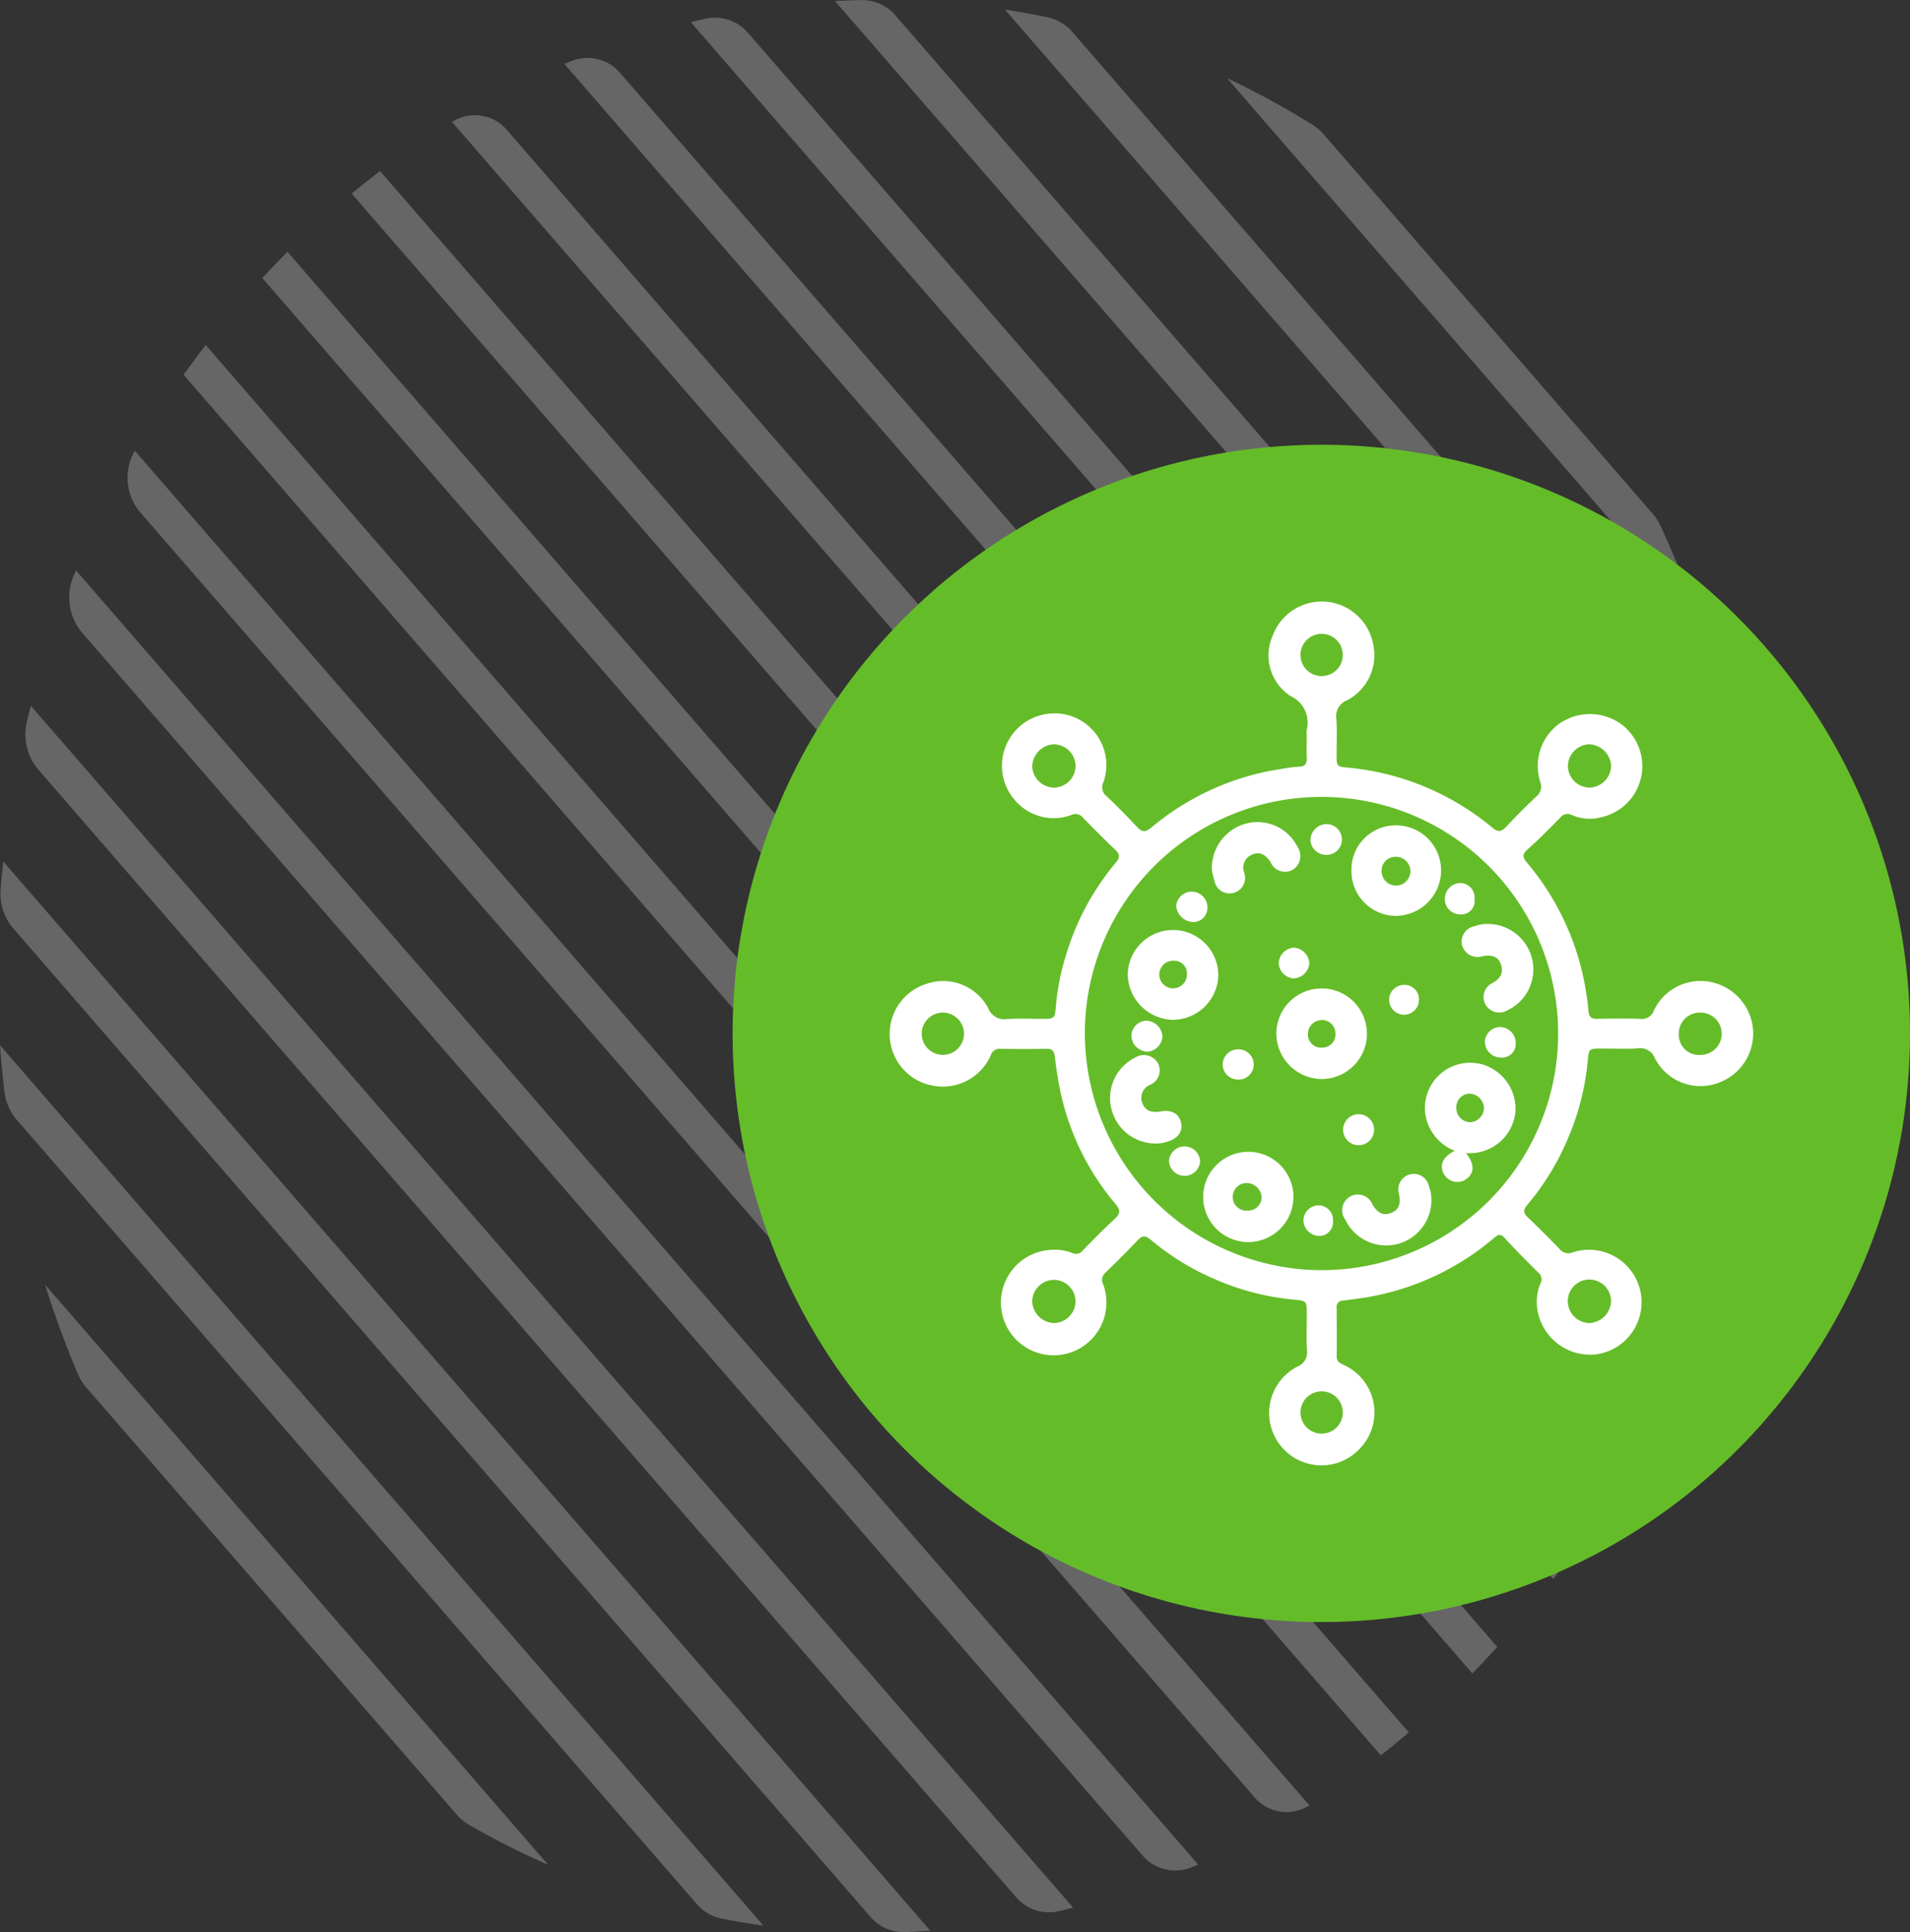 <svg xmlns="http://www.w3.org/2000/svg" width="73" height="73.85" viewBox="0 0 73 73.85">
  <rect x="0" y="0" width="73" height="73.85" fill="#333333" stroke="none"/>
  <g id="Сгруппировать_9769" data-name="Сгруппировать 9769" transform="translate(-953 -1868)">
    <g id="Сгруппировать_74" data-name="Сгруппировать 74" transform="translate(794.113 1422.346)" opacity="0.251">
      <path id="Контур_1450" data-name="Контур 1450" d="M161.643,466.249c-.036.087-.071.173-.106.259a2.089,2.089,0,0,0,.34,2.122l40.508,46.716a1.653,1.653,0,0,0,1.91.473l.24-.1Z" transform="translate(0.146 1.204)" fill="#fff"/>
      <path id="Контур_1451" data-name="Контур 1451" d="M163.772,461.932l-.007.013a2.04,2.04,0,0,0,.2,2.325l42.585,49.112a1.607,1.607,0,0,0,2.1.333l.012-.007Z" transform="translate(0.269 0.951)" fill="#fff"/>
      <path id="Контур_1452" data-name="Контур 1452" d="M166.362,458.112c-.287.375-.57.751-.845,1.138l45.756,52.77c.364-.283.72-.577,1.073-.874Z" transform="translate(0.387 0.728)" fill="#fff"/>
      <path id="Контур_1453" data-name="Контур 1453" d="M159.01,476.763q-.056.537-.1,1.079a2.036,2.036,0,0,0,.483,1.48l32.745,37.764a1.667,1.667,0,0,0,1.321.6c.329-.012.657-.031.983-.054Z" transform="translate(0.001 1.818)" fill="#fff"/>
      <path id="Контур_1454" data-name="Контур 1454" d="M160.514,492.046c.362,1.158.779,2.288,1.243,3.391a1.985,1.985,0,0,0,.333.538l14.159,16.33a1.836,1.836,0,0,0,.473.392,31.415,31.415,0,0,0,3.021,1.525Z" transform="translate(0.095 2.711)" fill="#fff"/>
      <path id="Контур_1455" data-name="Контур 1455" d="M160.012,471.141q-.079.3-.152.613a2.08,2.08,0,0,0,.438,1.828l37.346,43.071a1.67,1.67,0,0,0,1.64.567q.283-.067.563-.139Z" transform="translate(0.054 1.489)" fill="#fff"/>
      <path id="Контур_1456" data-name="Контур 1456" d="M158.887,483.4c.041.594.1,1.182.168,1.768a2.017,2.017,0,0,0,.476,1.086L185.5,516.208a1.715,1.715,0,0,0,.964.574c.528.1,1.059.195,1.6.269Z" transform="translate(0 2.206)" fill="#fff"/>
      <path id="Контур_1457" data-name="Контур 1457" d="M172.671,451.831q-.551.419-1.085.861l45.923,52.961q.425-.567.831-1.152Z" transform="translate(0.742 0.361)" fill="#fff"/>
      <path id="Контур_1458" data-name="Контур 1458" d="M197.765,446.871a1.725,1.725,0,0,0-.939-.569q-.818-.175-1.649-.3l28.513,32.884q-.079-.921-.2-1.827a2.027,2.027,0,0,0-.473-1.058Z" transform="translate(2.121 0.02)" fill="#fff"/>
      <path id="Контур_1459" data-name="Контур 1459" d="M206.893,450.628a1.912,1.912,0,0,0-.419-.362,32.2,32.2,0,0,0-3.278-1.79l18.043,20.809a38.635,38.635,0,0,0-1.471-3.687,2.025,2.025,0,0,0-.309-.478Z" transform="translate(2.589 0.165)" fill="#fff"/>
      <path id="Контур_1460" data-name="Контур 1460" d="M191.359,446.256a1.673,1.673,0,0,0-1.294-.6q-.514.011-1.024.04l35,40.358q.049-.559.085-1.121a2.035,2.035,0,0,0-.486-1.452Z" transform="translate(1.762 0)" fill="#fff"/>
      <path id="Контур_1461" data-name="Контур 1461" d="M181.423,448.35a1.646,1.646,0,0,0-1.881-.488l-.274.114,42.671,49.212.117-.3a2.079,2.079,0,0,0-.355-2.09Z" transform="translate(1.191 0.122)" fill="#fff"/>
      <path id="Контур_1462" data-name="Контур 1462" d="M177.326,450.4a1.611,1.611,0,0,0-2.088-.344l-.028.016,44.756,51.615h0a2.092,2.092,0,0,0-.22-2.365Z" transform="translate(0.954 0.243)" fill="#fff"/>
      <path id="Контур_1463" data-name="Контур 1463" d="M215.559,508.073l-46.237-53.325q-.491.491-.964,1l46.25,53.339Q215.093,508.589,215.559,508.073Z" transform="translate(0.553 0.531)" fill="#fff"/>
      <path id="Контур_1464" data-name="Контур 1464" d="M186.042,446.9a1.669,1.669,0,0,0-1.618-.573q-.3.067-.59.138l39.513,45.569q.078-.321.152-.642a2.083,2.083,0,0,0-.445-1.806Z" transform="translate(1.458 0.037)" fill="#fff"/>
    </g>
    <g id="Сгруппировать_23" data-name="Сгруппировать 23" transform="translate(582 625)">
      <circle id="Эллипс_29" data-name="Эллипс 29" cx="22.5" cy="22.5" r="22.5" transform="translate(399 1260)" fill="#65bc29"/>
      <g id="MYrJcL.tif" transform="translate(66.943 1011.076)">
        <g id="Сгруппировать_17" data-name="Сгруппировать 17" transform="translate(338.057 254.924)">
          <path id="Контур_1354" data-name="Контур 1354" d="M354,260.023a1.918,1.918,0,0,1,0-.205,1.113,1.113,0,0,0-.619-1.289,1.853,1.853,0,0,1-.685-2.3,2,2,0,0,1,3.842.31,1.946,1.946,0,0,1-.981,2.145.655.655,0,0,0-.422.737c.027.443.007.89.007,1.335,0,.462,0,.473.468.513a10.057,10.057,0,0,1,5.472,2.281c.235.2.366.167.557-.04.364-.393.745-.772,1.135-1.14a.48.48,0,0,0,.149-.565,2,2,0,0,1,.731-2.221,2.049,2.049,0,0,1,2.345.005,2,2,0,0,1-.763,3.577,1.687,1.687,0,0,1-1.1-.088.346.346,0,0,0-.447.1c-.409.414-.817.831-1.252,1.216-.211.187-.184.305-.022.5a10.1,10.1,0,0,1,2.078,4.043,11.039,11.039,0,0,1,.277,1.649c.022.218.123.286.334.281.548-.011,1.1-.017,1.643,0a.476.476,0,0,0,.521-.317,1.968,1.968,0,0,1,1.987-1.119,2.027,2.027,0,0,1,1.7,1.353,2,2,0,0,1-1.127,2.493,1.961,1.961,0,0,1-2.52-.9.6.6,0,0,0-.658-.382c-.455.027-.913.007-1.369.007-.492,0-.5,0-.541.475a9.848,9.848,0,0,1-.8,3.063,9.741,9.741,0,0,1-1.508,2.435c-.16.191-.164.309.018.481.415.391.818.8,1.213,1.208a.425.425,0,0,0,.506.128,2.008,2.008,0,1,1,.887,3.9,2.041,2.041,0,0,1-2.214-1.574,1.84,1.84,0,0,1,.093-1.138.326.326,0,0,0-.092-.419c-.436-.436-.872-.871-1.287-1.326-.181-.2-.288-.083-.422.029a10.077,10.077,0,0,1-4.677,2.217c-.358.068-.72.111-1.081.156a.23.23,0,0,0-.231.271c0,.616.011,1.233,0,1.849-.005.23.148.277.3.354a1.99,1.99,0,0,1,.569,3.2,2,2,0,1,1-2.376-3.15.577.577,0,0,0,.37-.629c-.023-.467-.006-.935-.006-1.4s0-.489-.487-.531a9.786,9.786,0,0,1-3.031-.785,9.65,9.65,0,0,1-2.439-1.5c-.2-.166-.32-.186-.506.013-.4.425-.814.832-1.23,1.239a.351.351,0,0,0-.1.418,2.016,2.016,0,1,1-2.055-1.283,1.872,1.872,0,0,1,.875.108.325.325,0,0,0,.42-.1c.4-.408.8-.819,1.216-1.2.217-.2.219-.338.03-.563a9.8,9.8,0,0,1-2.084-4.187c-.109-.477-.178-.963-.239-1.449-.026-.21-.087-.3-.311-.3q-.89.017-1.78,0a.351.351,0,0,0-.357.247,2,2,0,0,1-2.185,1.167,2.008,2.008,0,0,1-.262-3.9,1.948,1.948,0,0,1,2.344.924.666.666,0,0,0,.737.425c.431-.031.867-.007,1.3-.007.509,0,.516,0,.556-.5a9.214,9.214,0,0,1,.386-1.94A9.925,9.925,0,0,1,346.7,264.9c.174-.208.159-.329-.028-.505-.423-.4-.833-.814-1.238-1.231a.355.355,0,0,0-.421-.093,1.941,1.941,0,0,1-2.154-.547,2,2,0,0,1,1.387-3.329,1.976,1.976,0,0,1,1.982,2.633.424.424,0,0,0,.125.531c.4.379.782.768,1.156,1.168.181.194.314.227.536.042a10.045,10.045,0,0,1,4.987-2.254,5.49,5.49,0,0,1,.677-.085c.25-.007.3-.133.293-.351C353.989,260.594,354,260.308,354,260.023Zm.551,20.451a9.045,9.045,0,1,0-9.031-9.134A9.073,9.073,0,0,0,354.549,280.474Zm-9.385-19.266a.845.845,0,0,0-.821-.835.871.871,0,0,0-.837.863.851.851,0,0,0,.828.793A.835.835,0,0,0,345.165,261.208Zm20.469.012a.871.871,0,0,0-.852-.847.844.844,0,0,0-.8.815.833.833,0,0,0,.811.84A.848.848,0,0,0,365.634,261.22Zm-21.291,19.623a.843.843,0,0,0-.837.818.869.869,0,0,0,.829.836.846.846,0,0,0,.829-.827A.835.835,0,0,0,344.343,280.843Zm19.633.811a.843.843,0,0,0,.822.841.866.866,0,0,0,.833-.836.827.827,0,0,0-1.655,0Zm-23.894-9.41a.808.808,0,1,0,.019-1.616.808.808,0,1,0-.019,1.616Zm28.931,0a.808.808,0,1,0,.028-1.615.8.8,0,0,0-.822.816A.774.774,0,0,0,369.013,272.249ZM353.762,256.97a.808.808,0,1,0,1.616-.024.808.808,0,1,0-1.616.024Zm0,28.931a.808.808,0,1,0,1.616.026.808.808,0,1,0-1.616-.026Z" transform="translate(-338.057 -254.924)" fill="#fff"/>
          <path id="Контур_1355" data-name="Контур 1355" d="M637.787,515.274c.337.411.331.775.008,1a.588.588,0,0,1-.835-.171c-.208-.342-.071-.671.4-.914a1.806,1.806,0,0,1-1-.965,1.711,1.711,0,0,1,.019-1.395,1.731,1.731,0,0,1,2.054-.937,1.771,1.771,0,0,1,1.247,1.8A1.753,1.753,0,0,1,637.787,515.274Zm.692-1.711a.578.578,0,0,0-.537-.558.516.516,0,0,0-.521.549.54.54,0,0,0,.539.543A.561.561,0,0,0,638.479,513.564Z" transform="translate(-615.76 -494.202)" fill="#fff"/>
          <path id="Контур_1356" data-name="Контур 1356" d="M553.508,472.082a1.731,1.731,0,1,1,1.73,1.748A1.748,1.748,0,0,1,553.508,472.082Zm2.258.012a.509.509,0,0,0-.518-.518.539.539,0,0,0-.535.547.509.509,0,0,0,.561.507A.5.5,0,0,0,555.766,472.094Z" transform="translate(-538.726 -455.587)" fill="#fff"/>
          <path id="Контур_1357" data-name="Контур 1357" d="M514.313,564.833a1.725,1.725,0,1,1,1.732-1.746A1.73,1.73,0,0,1,514.313,564.833Zm.517-1.711a.582.582,0,0,0-.549-.545.529.529,0,1,0,.021,1.055A.523.523,0,0,0,514.831,563.122Z" transform="translate(-500.61 -540.357)" fill="#fff"/>
          <path id="Контур_1358" data-name="Контур 1358" d="M474.179,439.149a1.747,1.747,0,0,1-1.734,1.711,1.765,1.765,0,0,1-1.728-1.759,1.731,1.731,0,0,1,3.461.049Zm-1.2-.024a.486.486,0,0,0-.5-.523.528.528,0,1,0,.5.523Z" transform="translate(-461.615 -424.88)" fill="#fff"/>
          <path id="Контур_1359" data-name="Контур 1359" d="M595.316,381.228a1.691,1.691,0,0,1,1.734-1.723,1.72,1.72,0,0,1,1.693,1.71,1.745,1.745,0,0,1-1.732,1.75A1.713,1.713,0,0,1,595.316,381.228Zm1.682-.521a.523.523,0,0,0-.527.514.55.55,0,1,0,.527-.514Z" transform="translate(-577.665 -370.957)" fill="#fff"/>
          <path id="Контур_1360" data-name="Контур 1360" d="M657.629,434.418a1.744,1.744,0,0,1,1.739,1.393,1.719,1.719,0,0,1-.946,1.9.606.606,0,0,1-.836-.195.588.588,0,0,1,.256-.84c.279-.162.438-.366.326-.7-.1-.3-.324-.4-.723-.322a.612.612,0,0,1-.769-.437.6.6,0,0,1,.481-.713A1.347,1.347,0,0,1,657.629,434.418Z" transform="translate(-634.799 -422.101)" fill="#fff"/>
          <path id="Контур_1361" data-name="Контур 1361" d="M517.591,379.472a1.763,1.763,0,0,1,1.371-1.79,1.714,1.714,0,0,1,1.911.925.611.611,0,0,1-.2.861.6.6,0,0,1-.835-.285c-.2-.32-.427-.416-.707-.3a.538.538,0,0,0-.3.707.592.592,0,1,1-1.145.289A4,4,0,0,1,517.591,379.472Z" transform="translate(-505.273 -369.219)" fill="#fff"/>
          <path id="Контур_1362" data-name="Контур 1362" d="M594.081,574.67a1.729,1.729,0,0,1-3.29.733.6.6,0,1,1,1.042-.569c.209.329.421.424.7.314.3-.117.385-.325.308-.733a.592.592,0,0,1,.424-.743.584.584,0,0,1,.714.428A1.518,1.518,0,0,1,594.081,574.67Z" transform="translate(-573.373 -551.784)" fill="#fff"/>
          <path id="Контур_1363" data-name="Контур 1363" d="M462.627,510.958a1.737,1.737,0,0,1-1.723-1.345,1.717,1.717,0,0,1,.892-1.926.62.62,0,0,1,.89.2.6.6,0,0,1-.3.83.532.532,0,0,0-.3.68c.1.295.33.4.69.337.431-.078.716.076.794.429s-.128.62-.549.729A1.147,1.147,0,0,1,462.627,510.958Z" transform="translate(-452.431 -490.25)" fill="#fff"/>
          <path id="Контур_1364" data-name="Контур 1364" d="M473.326,488.327a.644.644,0,0,1,.613.6.618.618,0,0,1-.56.584.631.631,0,0,1-.626-.593A.589.589,0,0,1,473.326,488.327Z" transform="translate(-463.511 -472.313)" fill="#fff"/>
          <path id="Контур_1365" data-name="Контур 1365" d="M498.355,417.6a.677.677,0,0,1-.635-.6.592.592,0,0,1,.581-.56.6.6,0,0,1,.612.635A.533.533,0,0,1,498.355,417.6Z" transform="translate(-486.766 -405.358)" fill="#fff"/>
          <path id="Контур_1366" data-name="Контур 1366" d="M648.519,412.2a.508.508,0,0,1-.555.576.581.581,0,0,1-.578-.591.6.6,0,0,1,.605-.606A.553.553,0,0,1,648.519,412.2Z" transform="translate(-626.163 -400.826)" fill="#fff"/>
          <path id="Контур_1367" data-name="Контур 1367" d="M670.325,493.02a.612.612,0,0,1-.645-.607.59.59,0,0,1,.581-.561.608.608,0,0,1,.594.591A.518.518,0,0,1,670.325,493.02Z" transform="translate(-646.927 -475.596)" fill="#fff"/>
          <path id="Контур_1368" data-name="Контур 1368" d="M494.891,558.748a.595.595,0,0,1-1.188-.026.595.595,0,0,1,1.188.026Z" transform="translate(-483.024 -537.353)" fill="#fff"/>
          <path id="Контур_1369" data-name="Контур 1369" d="M591.9,541.047a.59.59,0,0,1-.592.579.592.592,0,1,1,.592-.579Z" transform="translate(-573.382 -520.853)" fill="#fff"/>
          <path id="Контур_1370" data-name="Контур 1370" d="M524.176,505.44a.575.575,0,0,1-.563-.572.581.581,0,0,1,.594-.579.577.577,0,1,1-.031,1.152Z" transform="translate(-510.882 -487.179)" fill="#fff"/>
          <path id="Контур_1371" data-name="Контур 1371" d="M573.085,378.825A.588.588,0,1,1,573.1,380a.6.6,0,0,1-.6-.58A.623.623,0,0,1,573.085,378.825Z" transform="translate(-556.415 -370.324)" fill="#fff"/>
          <path id="Контур_1372" data-name="Контур 1372" d="M617.477,468.97a.57.57,0,1,1-.569-.588A.553.553,0,0,1,617.477,468.97Z" transform="translate(-597.244 -453.736)" fill="#fff"/>
          <path id="Контур_1373" data-name="Контур 1373" d="M555.965,448.2a.625.625,0,0,1-.6.582.613.613,0,0,1-.569-.576.621.621,0,0,1,.581-.6A.633.633,0,0,1,555.965,448.2Z" transform="translate(-539.924 -434.384)" fill="#fff"/>
          <path id="Контур_1374" data-name="Контур 1374" d="M569.733,591.86a.523.523,0,0,1-.544.563.61.61,0,0,1-.585-.6.585.585,0,0,1,.57-.567A.558.558,0,0,1,569.733,591.86Z" transform="translate(-552.786 -568.184)" fill="#fff"/>
        </g>
      </g>
    </g>
  </g>
</svg>
